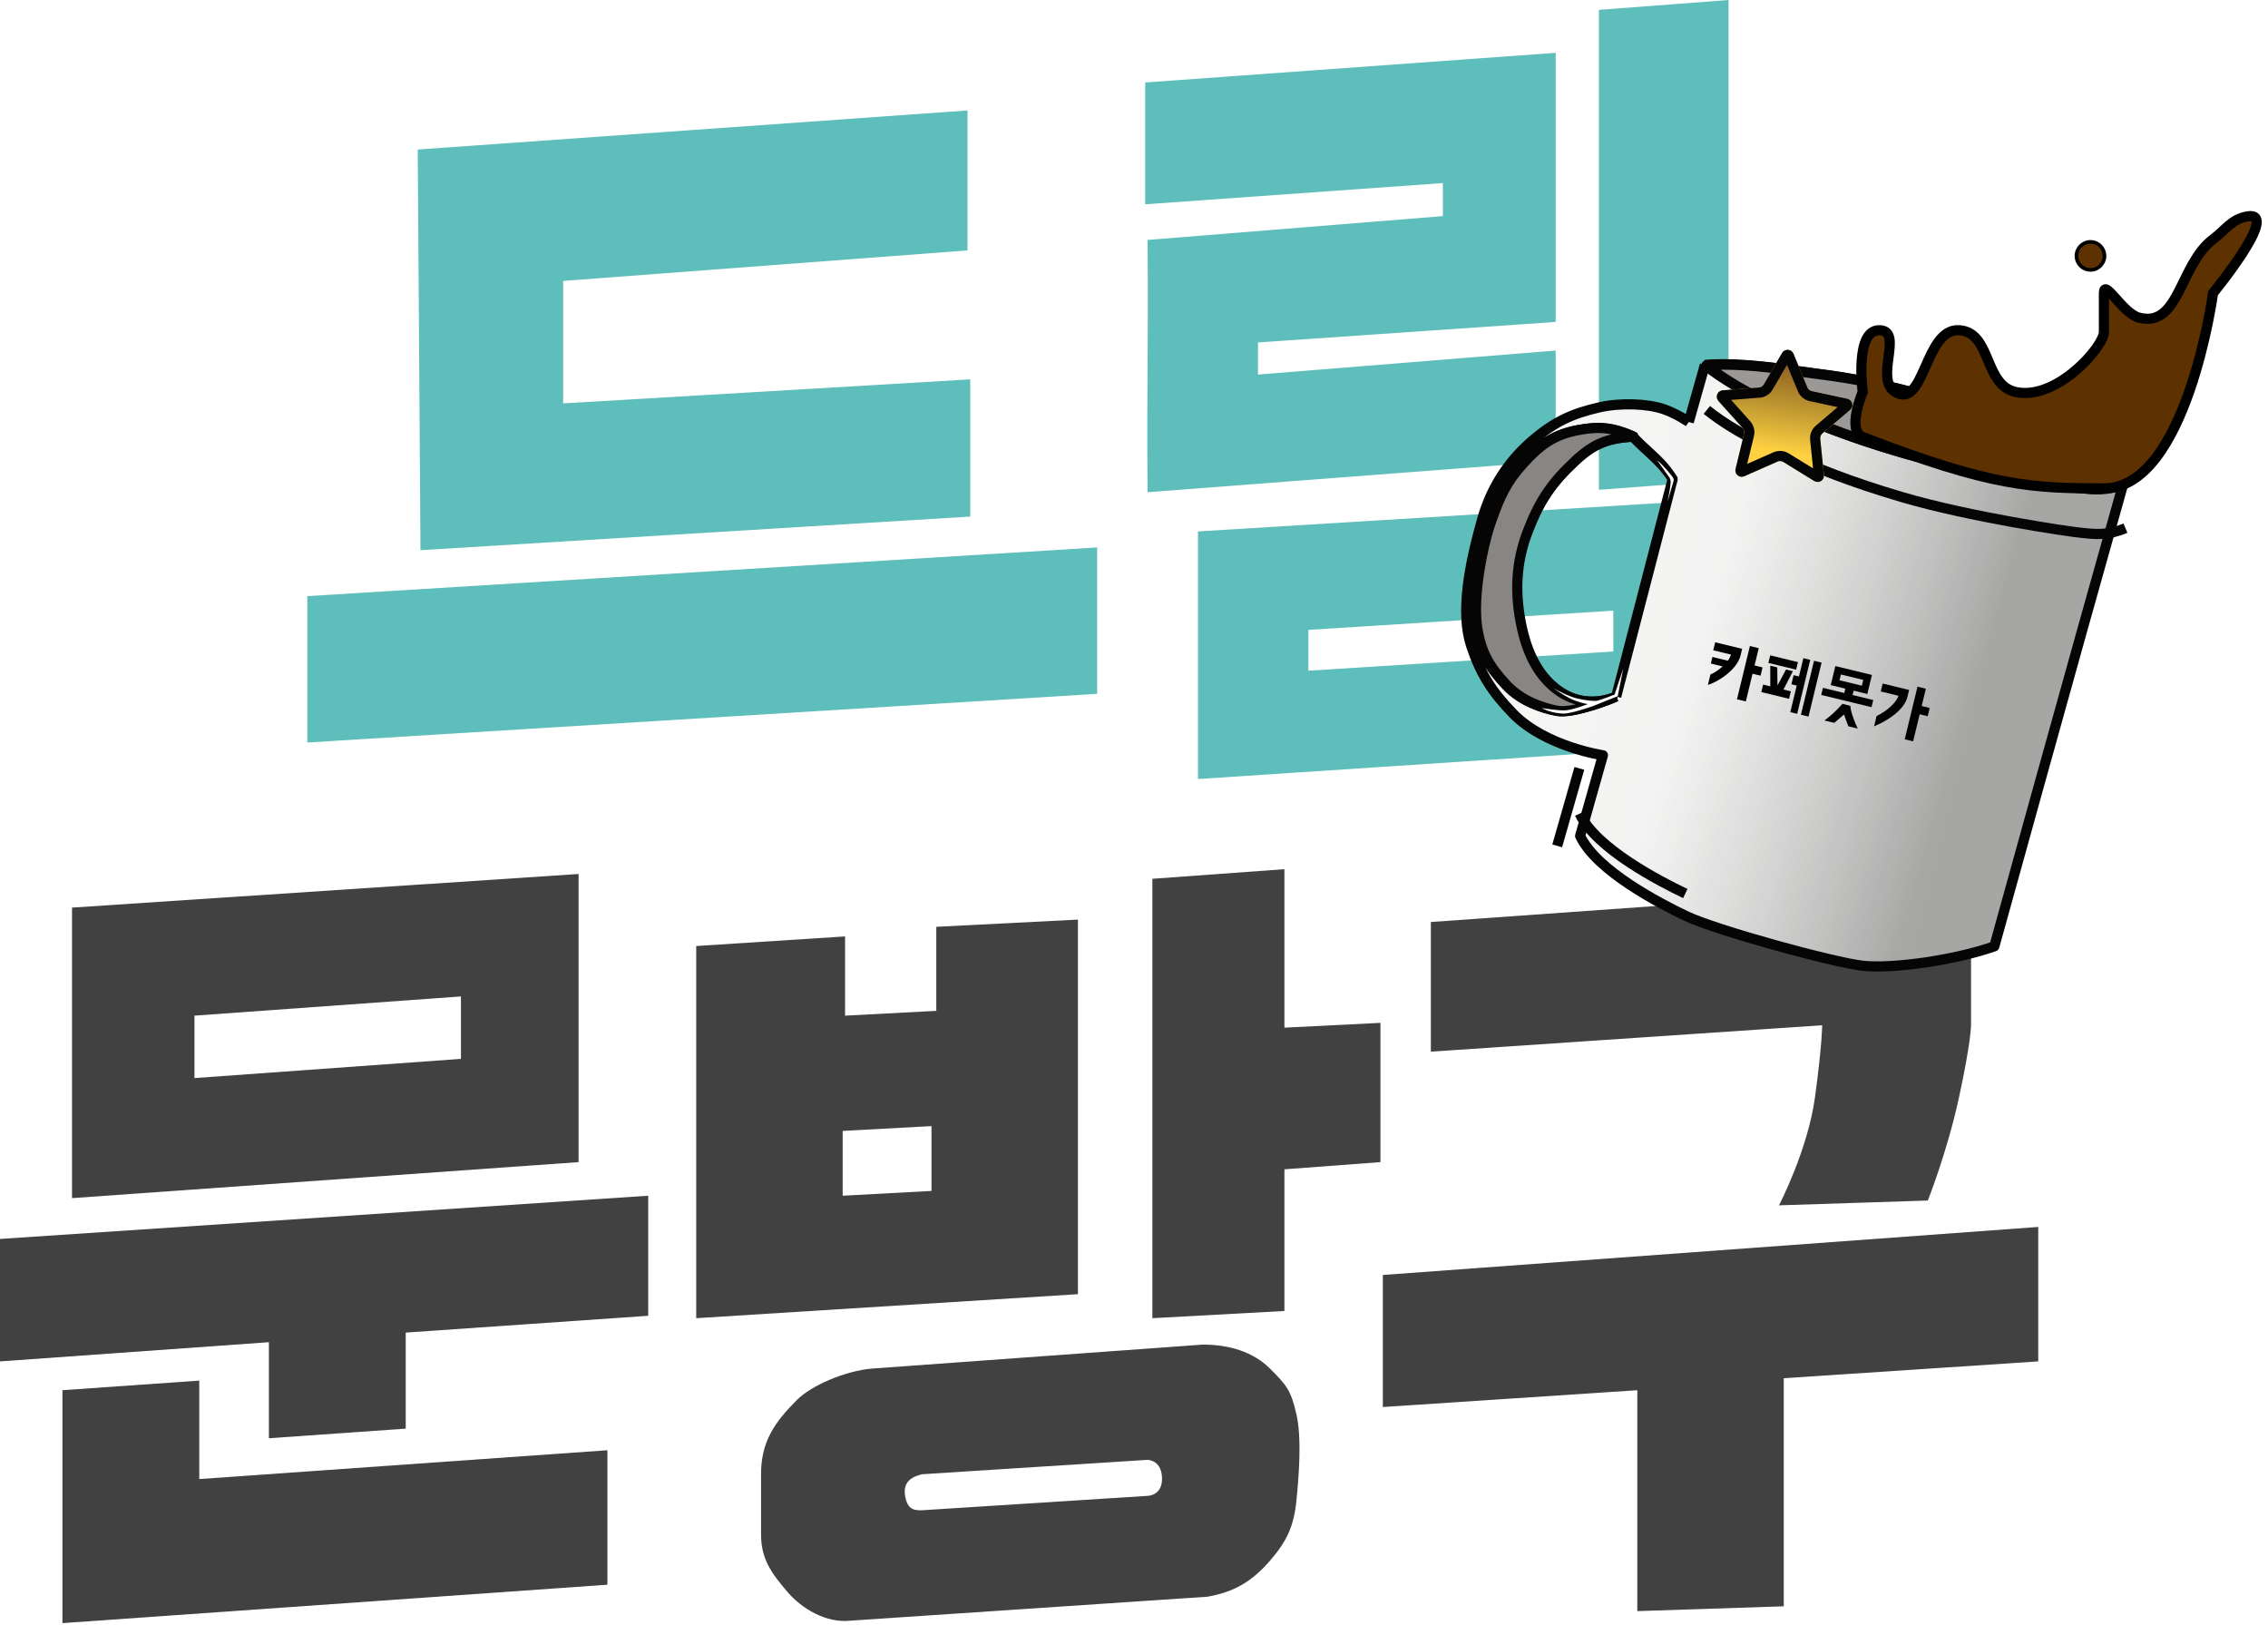 <svg width="201" height="144" viewBox="0 0 201 144" fill="none" xmlns="http://www.w3.org/2000/svg">
  <!-- ㅂ ( 방 ) -->
  <path class="later-dark" fill-rule="evenodd" clip-rule="evenodd" d="M61.702 83.83V116.809L95.532 114.681V81.489L82.979 82.128V89.575L74.894 90V82.979L61.702 83.83ZM74.681 105.957V100.213L82.553 99.787V105.532L74.681 105.957Z" fill="#414141"/>
  <!-- ㅏ ( 방 ) -->
  <path class="later-dark" d="M102.128 116.809V77.872L113.83 77.021V91.064L122.34 90.638V102.979L113.83 103.617V116.17L102.128 116.809Z" fill="#414141"/>
  <!-- ㅁ ( 문 ) -->
  <path class="later-dark" fill-rule="evenodd" clip-rule="evenodd" d="M6.383 80.425V106.17L51.276 102.979V77.447L6.383 80.425ZM17.234 95.532V90L40.851 88.298V93.83L17.234 95.532Z" fill="#414141"/>
  <!-- ㄱ ( 구 ) -->
  <path class="later-dark" d="M126.809 93.192V81.702L174.681 78.298V90.851C174.681 90.851 174.681 92.34 173.617 97.234C172.553 102.128 170.851 106.383 170.851 106.383L157.66 106.809C157.66 106.809 160.213 101.915 160.851 97.234C161.489 92.553 161.489 90.851 161.489 90.851L126.809 93.192Z" fill="#414141"/>
  <!-- ㅜ ( 문 ) -->
  <path class="later-dark" d="M0 120.638V109.787L57.447 105.957V116.596L35.957 118.085V126.596L23.83 127.447V118.936L0 120.638Z" fill="#414141"/>
  <!-- 문 ( ㄴ ) -->
  <path class="later-dark" d="M17.66 122.34L5.532 123.191V143.83L53.83 140.426V128.511L17.66 131.064V122.34Z" fill="#414141"/>
  <!-- ㅜ ( 구 ) -->
  <path class="later-dark" d="M122.553 124.681V112.979L180.638 108.723V120.638L158.085 122.128V142.34L145.106 142.766V123.191L122.553 124.681Z" fill="#414141"/>
  <!-- ㅇ ( 방 ) -->
  <path class="later-dark" fill-rule="evenodd" clip-rule="evenodd" d="M77.234 121.277C74.894 121.489 71.915 122.766 70.638 124.043C68.614 126.067 67.447 127.777 67.447 130.638V135.957C67.447 138.151 68.36 139.398 69.787 141.064C71.064 142.553 73.192 143.83 75.319 143.617L107.021 141.489C109.362 141.064 110.917 140.18 112.553 138.298C114.042 136.585 114.668 135.237 114.894 132.979C115.106 130.851 115.385 127.447 114.894 125.319C114.403 123.191 114.043 122.766 112.553 121.277C111.064 119.787 108.936 119.149 106.596 119.149L77.234 121.277ZM101.702 129.362L81.702 130.638C80.851 130.851 80 131.277 80.213 132.553C80.425 133.83 81.064 133.83 81.702 133.83L101.702 132.553C101.702 132.553 103.092 132.553 102.979 130.851C102.879 129.362 101.702 129.362 101.702 129.362Z" fill="#414141"/>
  <!-- ㅁ ( 림 ) -->
  <path fill-rule="evenodd" clip-rule="evenodd" d="M106.17 47.092V69.033L152.766 65.957V44.229L106.17 47.092ZM115.957 59.432V55.815L142.979 54.113V57.73L115.957 59.432Z" fill="#5EBEBB"/>
  <!-- ㄹ ( 림 ) -->
  <path d="M137.872 28.529L111.489 30.344V33.191L137.872 31.064V40.851L101.702 43.617C101.619 33.821 101.785 31.058 101.702 21.262L127.872 19.149V16.223L101.489 18.103V7.309L137.872 4.681V28.529Z" fill="#5EBEBB"/>
  <!-- ㅣ ( 림 ) -->
  <path d="M141.702 43.404V0.874L153.192 0V42.53L141.702 43.404Z" fill="#5EBEBB"/>
  <!-- ㅡ ( 드 ) -->
  <path d="M97.234 48.511L27.234 52.825V65.796L97.234 61.482V48.511Z" fill="#5EBEBB"/>
  <!-- ㄷ ( 드 ) -->
  <path d="M85.745 9.787L37.021 13.252L37.264 48.754L85.988 45.775V33.617L49.909 35.745V24.894L85.745 22.189V9.787Z" fill="#5EBEBB"/>

  <!-- 컵 정의 시작 -->
  <path fill-rule="evenodd" clip-rule="evenodd" d="M188.192 42.81C183.752 58.535 176.748 83.857 176.748 83.857C173.19 85.11 167.657 85.875 165.048 85.575C162.444 85.276 152.094 82.447 149.399 81.157C147.175 80.092 141.492 77.18 140.038 74.074L142.057 66.925C142.057 66.925 136.95 66.182 134.074 63.214C132.242 61.324 131.204 59.718 130.378 57.218C129.396 54.247 130.221 50.037 131.364 45.99C132.246 42.864 134 40.567 135.895 38.968C137.791 37.368 139.313 36.654 141.73 36.1C143.58 35.675 145.978 35.757 147.44 36.255C148.614 36.656 149.667 37.394 149.667 37.394L151.095 32.335C152.456 33.448 154.877 34.933 157.48 36.032C157.796 36.165 158.116 36.302 158.444 36.442C160.824 37.46 163.645 38.666 168.429 40.07C174.421 41.828 183.014 43.096 184.218 43.217C184.288 43.224 184.358 43.231 184.428 43.239C185.554 43.355 186.635 43.467 188.192 42.81ZM146.064 40.001C145.642 39.615 145.197 39.206 144.713 38.69C142.967 37.909 141.729 37.764 139.85 38.118C137.642 38.534 136.439 39.434 134.93 41.098C133.418 42.765 132.859 44.08 132.106 46.2C131.352 48.32 130.461 52.799 130.854 55.532C131.177 57.776 131.92 59.059 133.47 60.713C134.819 62.154 136.683 62.745 137.924 62.99C139.202 63.243 141.865 62.267 142.854 61.877C143.093 61.782 143.235 61.722 143.235 61.722L148.239 42.453C147.537 41.351 146.842 40.714 146.064 40.001Z" fill="#EEEEED"/>
  <path fill-rule="evenodd" clip-rule="evenodd" d="M188.192 42.81C183.752 58.535 176.748 83.857 176.748 83.857C173.19 85.11 167.657 85.875 165.048 85.575C162.444 85.276 152.094 82.447 149.399 81.157C147.175 80.092 141.492 77.18 140.038 74.074L142.057 66.925C142.057 66.925 136.95 66.182 134.074 63.214C132.242 61.324 131.204 59.718 130.378 57.218C129.396 54.247 130.221 50.037 131.364 45.99C132.246 42.864 134 40.567 135.895 38.968C137.791 37.368 139.313 36.654 141.73 36.1C143.58 35.675 145.978 35.757 147.44 36.255C148.614 36.656 149.667 37.394 149.667 37.394L151.095 32.335C152.456 33.448 154.877 34.933 157.48 36.032C157.796 36.165 158.116 36.302 158.444 36.442C160.824 37.46 163.645 38.666 168.429 40.07C174.421 41.828 183.014 43.096 184.218 43.217C184.288 43.224 184.358 43.231 184.428 43.239C185.554 43.355 186.635 43.467 188.192 42.81ZM146.064 40.001C145.642 39.615 145.197 39.206 144.713 38.69C142.967 37.909 141.729 37.764 139.85 38.118C137.642 38.534 136.439 39.434 134.93 41.098C133.418 42.765 132.859 44.08 132.106 46.2C131.352 48.32 130.461 52.799 130.854 55.532C131.177 57.776 131.92 59.059 133.47 60.713C134.819 62.154 136.683 62.745 137.924 62.99C139.202 63.243 141.865 62.267 142.854 61.877C143.093 61.782 143.235 61.722 143.235 61.722L148.239 42.453C147.537 41.351 146.842 40.714 146.064 40.001Z" fill="url(#paint0_linear)" fill-opacity="0.3"/>
  <path fill-rule="evenodd" clip-rule="evenodd" d="M188.192 42.81C183.752 58.535 176.748 83.857 176.748 83.857C173.19 85.11 167.657 85.875 165.048 85.575C162.444 85.276 152.094 82.447 149.399 81.157C147.175 80.092 141.492 77.18 140.038 74.074L142.057 66.925C142.057 66.925 136.95 66.182 134.074 63.214C132.242 61.324 131.204 59.718 130.378 57.218C129.396 54.247 130.221 50.037 131.364 45.99C132.246 42.864 134 40.567 135.895 38.968C137.791 37.368 139.313 36.654 141.73 36.1C143.58 35.675 145.978 35.757 147.44 36.255C148.614 36.656 149.667 37.394 149.667 37.394L151.095 32.335C152.456 33.448 154.877 34.933 157.48 36.032C157.796 36.165 158.116 36.302 158.444 36.442C160.824 37.46 163.645 38.666 168.429 40.07C174.421 41.828 183.014 43.096 184.218 43.217C184.288 43.224 184.358 43.231 184.428 43.239C185.554 43.355 186.635 43.467 188.192 42.81ZM146.064 40.001C145.642 39.615 145.197 39.206 144.713 38.69C142.967 37.909 141.729 37.764 139.85 38.118C137.642 38.534 136.439 39.434 134.93 41.098C133.418 42.765 132.859 44.08 132.106 46.2C131.352 48.32 130.461 52.799 130.854 55.532C131.177 57.776 131.92 59.059 133.47 60.713C134.819 62.154 136.683 62.745 137.924 62.99C139.202 63.243 141.865 62.267 142.854 61.877C143.093 61.782 143.235 61.722 143.235 61.722L148.239 42.453C147.537 41.351 146.842 40.714 146.064 40.001Z" fill="url(#paint1_linear)" fill-opacity="0.5"/>
  <path d="M188.192 42.81C183.752 58.535 176.748 83.857 176.748 83.857C173.19 85.11 167.657 85.875 165.048 85.575C162.444 85.276 152.094 82.447 149.399 81.157C147.175 80.092 141.492 77.18 140.038 74.074L142.057 66.925C142.057 66.925 136.95 66.182 134.074 63.214C132.242 61.324 131.204 59.718 130.378 57.218C129.396 54.247 130.221 50.037 131.364 45.99C132.246 42.864 134 40.567 135.895 38.968C137.791 37.368 139.313 36.654 141.73 36.1C143.58 35.675 145.978 35.757 147.44 36.255C148.614 36.656 149.667 37.394 149.667 37.394M188.192 42.81C187.081 41.331 185.607 40.619 183.976 39.944C183.848 39.892 183.691 39.826 183.506 39.749C181.34 38.844 175.449 36.383 169.895 34.876C165.54 33.694 162.701 33.325 160.35 33.02C159.745 32.941 159.173 32.867 158.615 32.784C155.89 32.378 153.039 32.156 151.095 32.335M188.192 42.81C186.635 43.467 185.554 43.355 184.428 43.239C184.358 43.231 184.288 43.224 184.218 43.217C183.014 43.096 174.421 41.828 168.429 40.07C163.645 38.666 160.824 37.46 158.444 36.442C158.116 36.302 157.796 36.165 157.48 36.032C154.877 34.933 152.456 33.448 151.095 32.335M149.667 37.394C149.667 37.394 150.537 34.311 151.095 32.335M149.667 37.394L151.095 32.335M144.713 38.69C142.967 37.909 141.729 37.764 139.85 38.118C137.642 38.534 136.439 39.434 134.93 41.098C133.418 42.765 132.859 44.08 132.106 46.2C131.352 48.32 130.461 52.799 130.854 55.532C131.177 57.776 131.92 59.059 133.47 60.713C134.819 62.154 136.683 62.745 137.924 62.99C139.202 63.243 141.865 62.267 142.854 61.877M144.713 38.69C142.413 38.841 141.189 39.34 139.598 40.814C137.428 42.823 136.376 44.429 135.343 47.114C134.31 49.799 134.129 52.585 134.86 55.789C135.445 58.358 136.548 60.126 138.063 61.209C140.037 62.62 142.039 62.162 142.854 61.877M144.713 38.69C145.197 39.206 145.642 39.615 146.064 40.001C146.842 40.714 147.537 41.351 148.239 42.453L143.235 61.722M143.235 61.722C143.235 61.722 143.093 61.782 142.854 61.877M143.235 61.722C143.235 61.722 143.097 61.792 142.854 61.877" stroke="#040504" stroke-width="0.9" stroke-linejoin="round"/>
  <g filter="url(#filter0_d)">
    <path d="M188.366 42.8C186.809 43.457 185.727 43.345 184.601 43.228C184.531 43.221 184.461 43.214 184.391 43.207C183.187 43.085 174.595 41.818 168.602 40.06C163.819 38.656 160.998 37.45 158.618 36.432C158.289 36.292 157.969 36.155 157.653 36.021C155.051 34.922 152.63 33.438 151.269 32.325" stroke="#040504" stroke-width="0.9" stroke-linejoin="round"/>
  </g>
    <path d="M139.899 38.105C141.778 37.75 143.017 37.896 144.762 38.677C142.462 38.828 141.239 39.327 139.647 40.801C137.478 42.81 136.425 44.415 135.393 47.101C134.36 49.786 134.179 52.572 134.909 55.776C135.495 58.345 136.598 60.113 138.113 61.196C140.086 62.607 142.088 62.148 142.904 61.864C141.914 62.254 139.251 63.23 137.974 62.977C136.732 62.732 134.868 62.141 133.519 60.7C131.97 59.046 131.227 57.762 130.904 55.519C130.51 52.786 131.402 48.306 132.155 46.186C132.908 44.066 133.468 42.752 134.979 41.085C136.488 39.421 137.691 38.52 139.899 38.105Z" fill="#898582" stroke="#040504" stroke-width="0.9" stroke-linejoin="round"/>
    <path d="M158.75 32.822C156.025 32.416 153.174 32.194 151.23 32.373C152.591 33.486 155.012 34.971 157.615 36.07C160.218 37.169 163.12 38.511 168.564 40.108C174.556 41.866 183.149 43.134 184.352 43.255C185.556 43.377 186.673 43.546 188.327 42.848C187.215 41.369 185.741 40.657 184.111 39.983C183.983 39.93 183.826 39.864 183.641 39.787C181.474 38.882 175.584 36.421 170.03 34.914C165.675 33.732 162.836 33.363 160.484 33.058L160.484 33.058C159.88 32.979 159.308 32.905 158.75 32.822Z" fill="#9B9997" stroke="#040504" stroke-width="0.9" stroke-linejoin="round"/>
    <path d="M186.459 43.279C193.792 43.279 196.131 25.968 196.131 25.968C196.131 25.968 202.094 18.714 199.214 19.169C197.79 19.395 197.282 20.334 196.131 21.202C193.148 23.452 193.153 29.102 189.543 28.141C188.119 27.761 186.459 24.627 186.459 25.968V29.402C186.459 30.743 182.22 35.556 178.609 34.729C175.795 34.084 176.514 29.452 173.633 29.262C170.562 29.059 170.575 36.346 167.956 34.729C166.081 33.571 168.758 29.288 166.554 29.262C164.344 29.235 165.082 34.729 165.082 34.729C165.082 34.729 163.627 38.161 165.082 38.724C176.506 43.139 180.151 43.279 186.459 43.279Z" fill="#5E3200" stroke="black" stroke-width="0.9"/>
  <g filter="url(#filter1_d)">
    <path d="M158.943 31.346C158.766 30.917 158.174 30.877 157.94 31.278L156.321 34.067C156.228 34.227 156.063 34.33 155.879 34.344L152.663 34.591C152.201 34.626 151.979 35.177 152.289 35.523L154.441 37.925C154.564 38.062 154.611 38.252 154.568 38.431L153.809 41.565C153.7 42.016 154.155 42.397 154.579 42.209L157.529 40.905C157.698 40.831 157.892 40.844 158.049 40.94L160.796 42.631C161.191 42.874 161.694 42.559 161.646 42.097L161.318 38.889C161.299 38.705 161.371 38.525 161.512 38.405L163.968 36.316C164.322 36.015 164.177 35.439 163.723 35.342L160.571 34.663C160.39 34.624 160.241 34.499 160.171 34.328L158.943 31.346Z" fill="#FFD142"/>
    <path d="M158.943 31.346C158.766 30.917 158.174 30.877 157.94 31.278L156.321 34.067C156.228 34.227 156.063 34.33 155.879 34.344L152.663 34.591C152.201 34.626 151.979 35.177 152.289 35.523L154.441 37.925C154.564 38.062 154.611 38.252 154.568 38.431L153.809 41.565C153.7 42.016 154.155 42.397 154.579 42.209L157.529 40.905C157.698 40.831 157.892 40.844 158.049 40.94L160.796 42.631C161.191 42.874 161.694 42.559 161.646 42.097L161.318 38.889C161.299 38.705 161.371 38.525 161.512 38.405L163.968 36.316C164.322 36.015 164.177 35.439 163.723 35.342L160.571 34.663C160.39 34.624 160.241 34.499 160.171 34.328L158.943 31.346Z" fill="url(#paint2_linear)" fill-opacity="0.8"/>
    <path d="M158.33 31.505L156.71 34.293C156.543 34.581 156.245 34.767 155.914 34.793L152.698 35.039C152.607 35.047 152.564 35.155 152.624 35.223L154.776 37.625C154.998 37.873 155.084 38.214 155.005 38.537L154.246 41.671C154.225 41.76 154.314 41.834 154.398 41.797L157.347 40.493C157.651 40.359 158.002 40.383 158.285 40.557L161.032 42.248C161.109 42.296 161.208 42.234 161.199 42.143L160.87 38.935C160.836 38.604 160.967 38.278 161.22 38.062L163.677 35.973C163.746 35.914 163.718 35.801 163.629 35.782L160.476 35.103C160.151 35.033 159.881 34.807 159.755 34.5L158.526 31.518C158.492 31.433 158.375 31.426 158.33 31.505Z" stroke="#040504" stroke-width="0.9" stroke-linejoin="round"/>
  </g>
  <circle r="1.242" transform="matrix(-1 0 0 1 185.267 22.674)" fill="#5D3200" stroke="black" stroke-width="0.32"/>
  <g filter="url(#filter2_d)">
    <path d="M140.006 73.956L141.969 67.088" stroke="#040504" stroke-width="0.9" stroke-linejoin="round"/>
  </g>
  <g filter="url(#filter3_d)">
    <path d="M149.358 81.179C147.134 80.114 141.451 77.202 139.997 74.097" stroke="#040504" stroke-width="0.9" stroke-linejoin="round"/>
  </g>
    <path d="M148.277 42.347C148.206 42.207 147.319 41.109 146.875 40.806L147.926 42.277C147.996 42.347 148.066 42.558 148.066 42.698C148.066 42.978 147.879 43.983 147.786 44.45L148.277 42.768C148.347 42.558 148.347 42.488 148.277 42.347Z" fill="white"/>
    <path d="M143.37 61.691L143.861 59.238L143.09 61.551C143.09 61.551 141.688 62.112 141.408 62.112C141.127 62.112 140.525 62.07 139.796 61.901C139.067 61.733 138.09 61.224 137.693 60.99C137.95 61.177 138.604 61.621 139.165 61.901C139.726 62.182 140.427 62.345 140.707 62.392C140.707 62.392 139.305 62.953 138.604 62.953C137.904 62.953 136.642 62.743 136.642 62.743C137.273 63.093 138.114 63.233 138.604 63.233C139.168 63.233 140.777 62.725 141.268 62.532C141.758 62.34 143.37 61.691 143.37 61.691Z" fill="white"/>
  <g filter="url(#filter4_d)">
    <path d="M155.835 53.625L157.403 54.005C157.352 54.191 157.241 54.423 157.122 54.544L155.764 54.215L155.622 54.8L156.667 55.053C156.37 55.312 156.013 55.592 155.585 55.771L155.362 56.691C156.103 56.486 157.929 55.431 158.259 54.068L158.398 53.495L156.007 52.915L155.835 53.625ZM159.868 53.436L159.084 53.246L157.939 57.966L158.723 58.156L159.318 55.702L160.028 55.874L160.206 55.142L159.496 54.97L159.868 53.436Z" fill="black"/>
    <path d="M160.721 54.744L163.18 55.34L163.342 54.67L160.883 54.073L160.721 54.744ZM162.287 55.328L161.53 56.738L161.509 55.139L160.89 54.989L160.891 56.818L160.255 56.663L160.094 57.328L162.553 57.924L162.714 57.26L162.061 57.101L162.894 55.475L162.287 55.328ZM162.959 55.828L162.764 56.634L163.235 56.749L162.663 59.105L163.271 59.253L164.431 54.471L163.823 54.324L163.431 55.942L162.959 55.828ZM163.606 59.334L164.276 59.497L165.436 54.715L164.766 54.552L163.606 59.334Z" fill="black"/>
    <path d="M168.28 57.203L169.49 57.496L169.899 55.809L166.656 55.023L166.247 56.709L167.542 57.023L167.448 57.41L165.557 56.951L165.404 57.581L169.863 58.663L170.016 58.032L168.187 57.589L168.28 57.203ZM167.282 58.368C167.14 58.532 166.987 58.693 166.819 58.863C166.532 59.154 166.137 59.521 165.691 59.846L166.56 60.057L167.426 59.311C167.471 59.448 167.512 59.578 167.56 59.704C167.645 59.923 167.739 60.18 167.815 60.361L168.639 60.561C168.438 60.121 168.057 59.265 167.979 58.543L167.282 58.368ZM167.025 56.279L167.149 55.768L169.131 56.248L169.007 56.76L167.025 56.279Z" fill="black"/>
    <path d="M170.853 56.57L170.682 57.274L172.249 57.654C172.081 58.227 171.255 59.001 170.31 59.451L170.09 60.359C170.572 60.158 171.012 59.928 171.42 59.66C172.105 59.218 172.848 58.557 173.041 57.762L173.193 57.137L170.853 56.57ZM174.308 58.562L174.68 57.029L173.936 56.849L172.805 61.511L173.549 61.692L174.131 59.295L174.841 59.467L175.018 58.735L174.308 58.562Z" fill="black"/>
  </g>
  <defs>
    <filter id="filter0_d" x="141.23" y="26.879" width="56.518" height="32.063" filterUnits="userSpaceOnUse" color-interpolation-filters="sRGB">
      <feFlood flood-opacity="0" result="BackgroundImageFix"/>
      <feColorMatrix in="SourceAlpha" type="matrix" values="0 0 0 0 0 0 0 0 0 0 0 0 0 0 0 0 0 0 127 0" result="hardAlpha"/>
      <feOffset dy="4"/>
      <feGaussianBlur stdDeviation="4.5"/>
      <feComposite in2="hardAlpha" operator="out"/>
      <feColorMatrix type="matrix" values="0 0 0 0 0 0 0 0 0 0 0 0 0 0 0 0 0 0 0.8 0"/>
      <feBlend mode="normal" in2="BackgroundImageFix" result="effect1_dropShadow"/>
      <feBlend mode="normal" in="SourceGraphic" in2="effect1_dropShadow" result="shape"/>
    </filter>
    <filter id="filter1_d" x="143.674" y="22.593" width="28.797" height="28.3" filterUnits="userSpaceOnUse" color-interpolation-filters="sRGB">
      <feFlood flood-opacity="0" result="BackgroundImageFix"/>
      <feColorMatrix in="SourceAlpha" type="matrix" values="0 0 0 0 0 0 0 0 0 0 0 0 0 0 0 0 0 0 127 0" result="hardAlpha"/>
      <feOffset/>
      <feGaussianBlur stdDeviation="4"/>
      <feComposite in2="hardAlpha" operator="out"/>
      <feColorMatrix type="matrix" values="0 0 0 0 0 0 0 0 0 0 0 0 0 0 0 0 0 0 0.3 0"/>
      <feBlend mode="normal" in2="BackgroundImageFix" result="effect1_dropShadow"/>
      <feBlend mode="normal" in="SourceGraphic" in2="effect1_dropShadow" result="shape"/>
    </filter>
    <filter id="filter2_d" x="128.573" y="58.964" width="20.828" height="25.116" filterUnits="userSpaceOnUse" color-interpolation-filters="sRGB">
      <feFlood flood-opacity="0" result="BackgroundImageFix"/>
      <feColorMatrix in="SourceAlpha" type="matrix" values="0 0 0 0 0 0 0 0 0 0 0 0 0 0 0 0 0 0 127 0" result="hardAlpha"/>
      <feOffset dx="-2" dy="1"/>
      <feGaussianBlur stdDeviation="4.5"/>
      <feComposite in2="hardAlpha" operator="out"/>
      <feColorMatrix type="matrix" values="0 0 0 0 0 0 0 0 0 0 0 0 0 0 0 0 0 0 0.6 0"/>
      <feBlend mode="normal" in2="BackgroundImageFix" result="effect1_dropShadow"/>
      <feBlend mode="normal" in="SourceGraphic" in2="effect1_dropShadow" result="shape"/>
    </filter>
    <filter id="filter3_d" x="129.388" y="62.721" width="30.285" height="25.906" filterUnits="userSpaceOnUse" color-interpolation-filters="sRGB">
      <feFlood flood-opacity="0" result="BackgroundImageFix"/>
      <feColorMatrix in="SourceAlpha" type="matrix" values="0 0 0 0 0 0 0 0 0 0 0 0 0 0 0 0 0 0 127 0" result="hardAlpha"/>
      <feOffset dy="-2"/>
      <feGaussianBlur stdDeviation="4.5"/>
      <feComposite in2="hardAlpha" operator="out"/>
      <feColorMatrix type="matrix" values="0 0 0 0 0 0 0 0 0 0 0 0 0 0 0 0 0 0 0.6 0"/>
      <feBlend mode="normal" in2="BackgroundImageFix" result="effect1_dropShadow"/>
      <feBlend mode="normal" in="SourceGraphic" in2="effect1_dropShadow" result="shape"/>
    </filter>
    <filter id="filter4_d" x="142.237" y="44.051" width="37.608" height="33.64" filterUnits="userSpaceOnUse" color-interpolation-filters="sRGB">
      <feFlood flood-opacity="0" result="BackgroundImageFix"/>
      <feColorMatrix in="SourceAlpha" type="matrix" values="0 0 0 0 0 0 0 0 0 0 0 0 0 0 0 0 0 0 127 0" result="hardAlpha"/>
      <feOffset dx="-4" dy="4"/>
      <feGaussianBlur stdDeviation="4"/>
      <feComposite in2="hardAlpha" operator="out"/>
      <feColorMatrix type="matrix" values="0 0 0 0 0 0 0 0 0 0 0 0 0 0 0 0 0 0 0.2 0"/>
      <feBlend mode="normal" in2="BackgroundImageFix" result="effect1_dropShadow"/>
      <feBlend mode="normal" in="SourceGraphic" in2="effect1_dropShadow" result="shape"/>
    </filter>
    <linearGradient id="paint0_linear" x1="173.743" y1="64.58" x2="150.568" y2="57.672" gradientUnits="userSpaceOnUse">
      <stop/>
      <stop offset="1" stop-opacity="0"/>
    </linearGradient>
    <linearGradient id="paint1_linear" x1="134.469" y1="49.847" x2="175.96" y2="60.29" gradientUnits="userSpaceOnUse">
      <stop stop-color="white"/>
      <stop offset="1" stop-color="white" stop-opacity="0"/>
    </linearGradient>
    <linearGradient id="paint2_linear" x1="159.055" y1="28.912" x2="157.443" y2="39.985" gradientUnits="userSpaceOnUse">
      <stop stop-color="#560C0C"/>
      <stop offset="1" stop-opacity="0"/>
    </linearGradient>
  </defs>
</svg>
